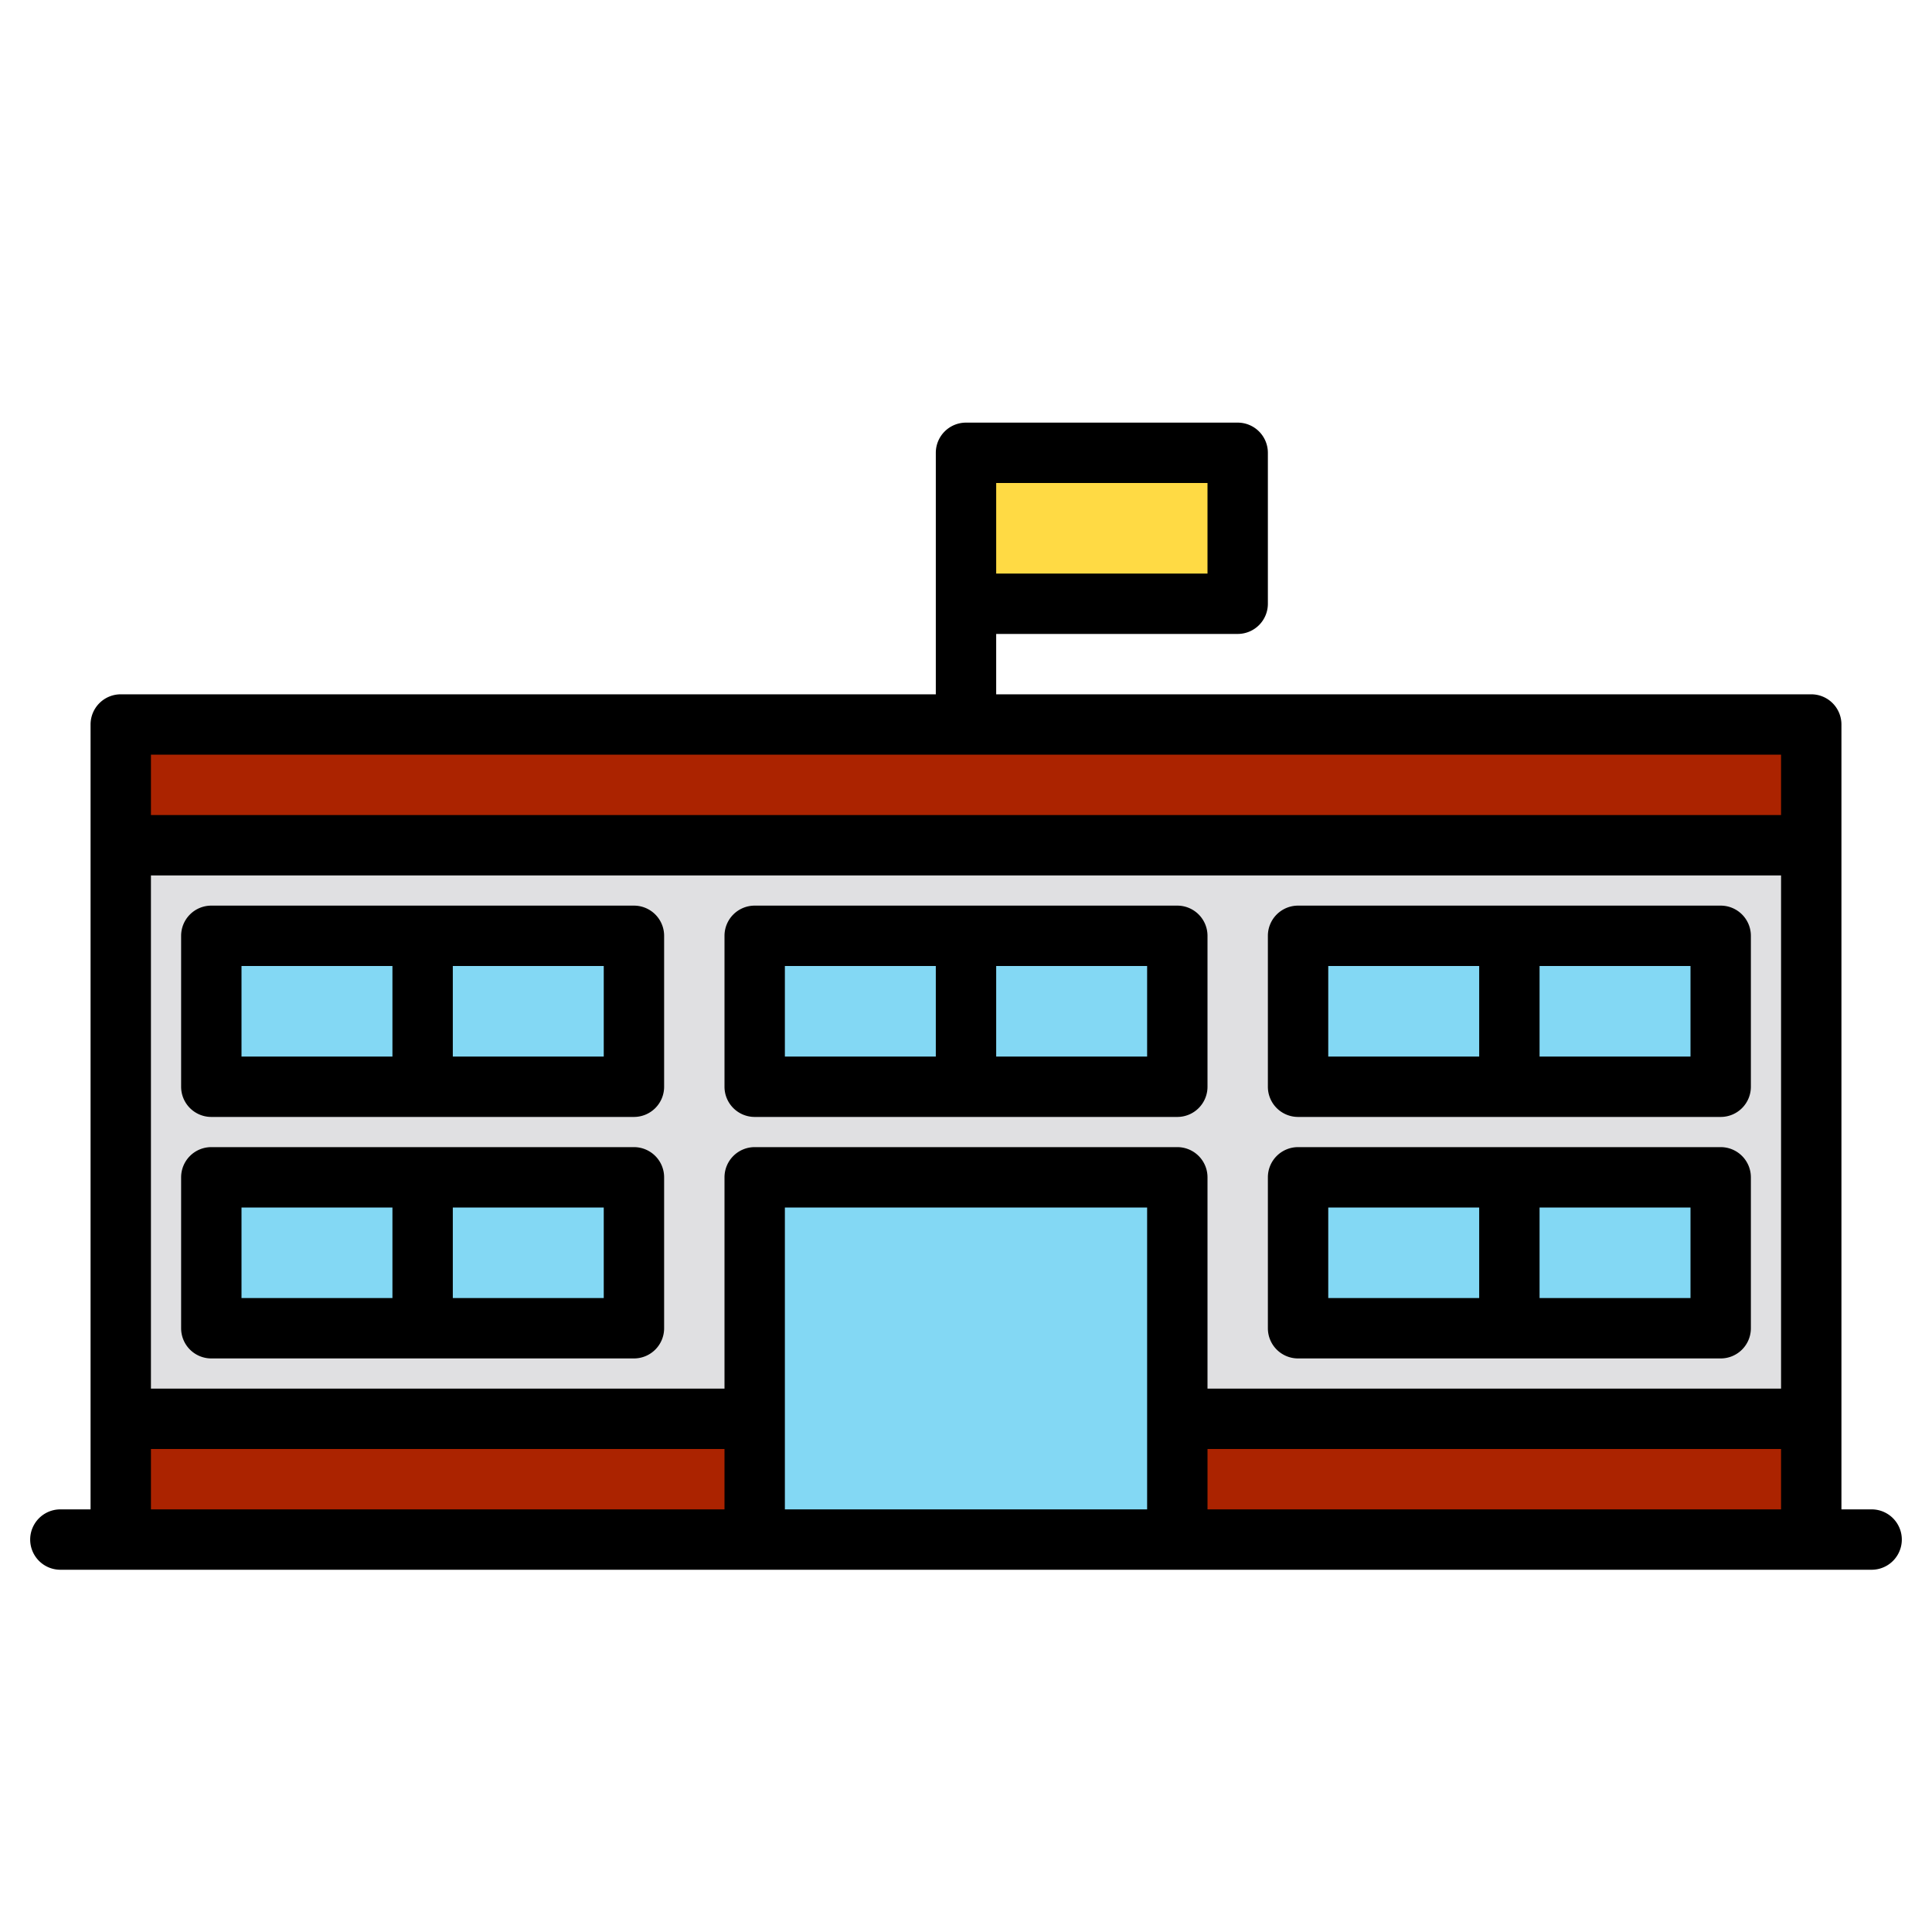 <svg height="512" viewBox="0 0 512 512" width="512" xmlns="http://www.w3.org/2000/svg"><g><g><path d="m32 192h448v216h-448z" fill="#e0e0e2"/><path d="m200 312h112v96h-112z" fill="#83d8f4"/><path d="m32 376h168v32h-168z" fill="#ab2300"/><path d="m312 376h168v32h-168z" fill="#ab2300"/><path d="m32 192h448v32h-448z" fill="#ab2300"/><g fill="#83d8f4"><path d="m56 312h112v40h-112z"/><path d="m344 312h112v40h-112z"/><path d="m56 248h112v40h-112z"/><path d="m200 248h112v40h-112z"/><path d="m344 248h112v40h-112z"/></g><path d="m256 120h72v40h-72z" fill="#ffda44"/></g><g><path d="m496 400h-8v-208a8 8 0 0 0 -8-8h-216v-16h64a8 8 0 0 0 8-8v-40a8 8 0 0 0 -8-8h-72a8 8 0 0 0 -8 8v64h-216a8 8 0 0 0 -8 8v208h-8a8 8 0 0 0 0 16h480a8 8 0 0 0 0-16zm-232-272h56v24h-56zm-72 272h-152v-16h152zm112 0h-96v-80h96zm168 0h-152v-16h152zm0-32h-152v-56a8 8 0 0 0 -8-8h-112a8 8 0 0 0 -8 8v56h-152v-136h432zm0-152h-432v-16h432z"/><path d="m168 304h-112a8 8 0 0 0 -8 8v40a8 8 0 0 0 8 8h112a8 8 0 0 0 8-8v-40a8 8 0 0 0 -8-8zm-104 16h40v24h-40zm96 24h-40v-24h40z"/><path d="m344 360h112a8 8 0 0 0 8-8v-40a8 8 0 0 0 -8-8h-112a8 8 0 0 0 -8 8v40a8 8 0 0 0 8 8zm104-16h-40v-24h40zm-96-24h40v24h-40z"/><path d="m168 240h-112a8 8 0 0 0 -8 8v40a8 8 0 0 0 8 8h112a8 8 0 0 0 8-8v-40a8 8 0 0 0 -8-8zm-104 16h40v24h-40zm96 24h-40v-24h40z"/><path d="m320 248a8 8 0 0 0 -8-8h-112a8 8 0 0 0 -8 8v40a8 8 0 0 0 8 8h112a8 8 0 0 0 8-8zm-112 8h40v24h-40zm96 24h-40v-24h40z"/><path d="m344 296h112a8 8 0 0 0 8-8v-40a8 8 0 0 0 -8-8h-112a8 8 0 0 0 -8 8v40a8 8 0 0 0 8 8zm104-16h-40v-24h40zm-96-24h40v24h-40z"/></g></g></svg>